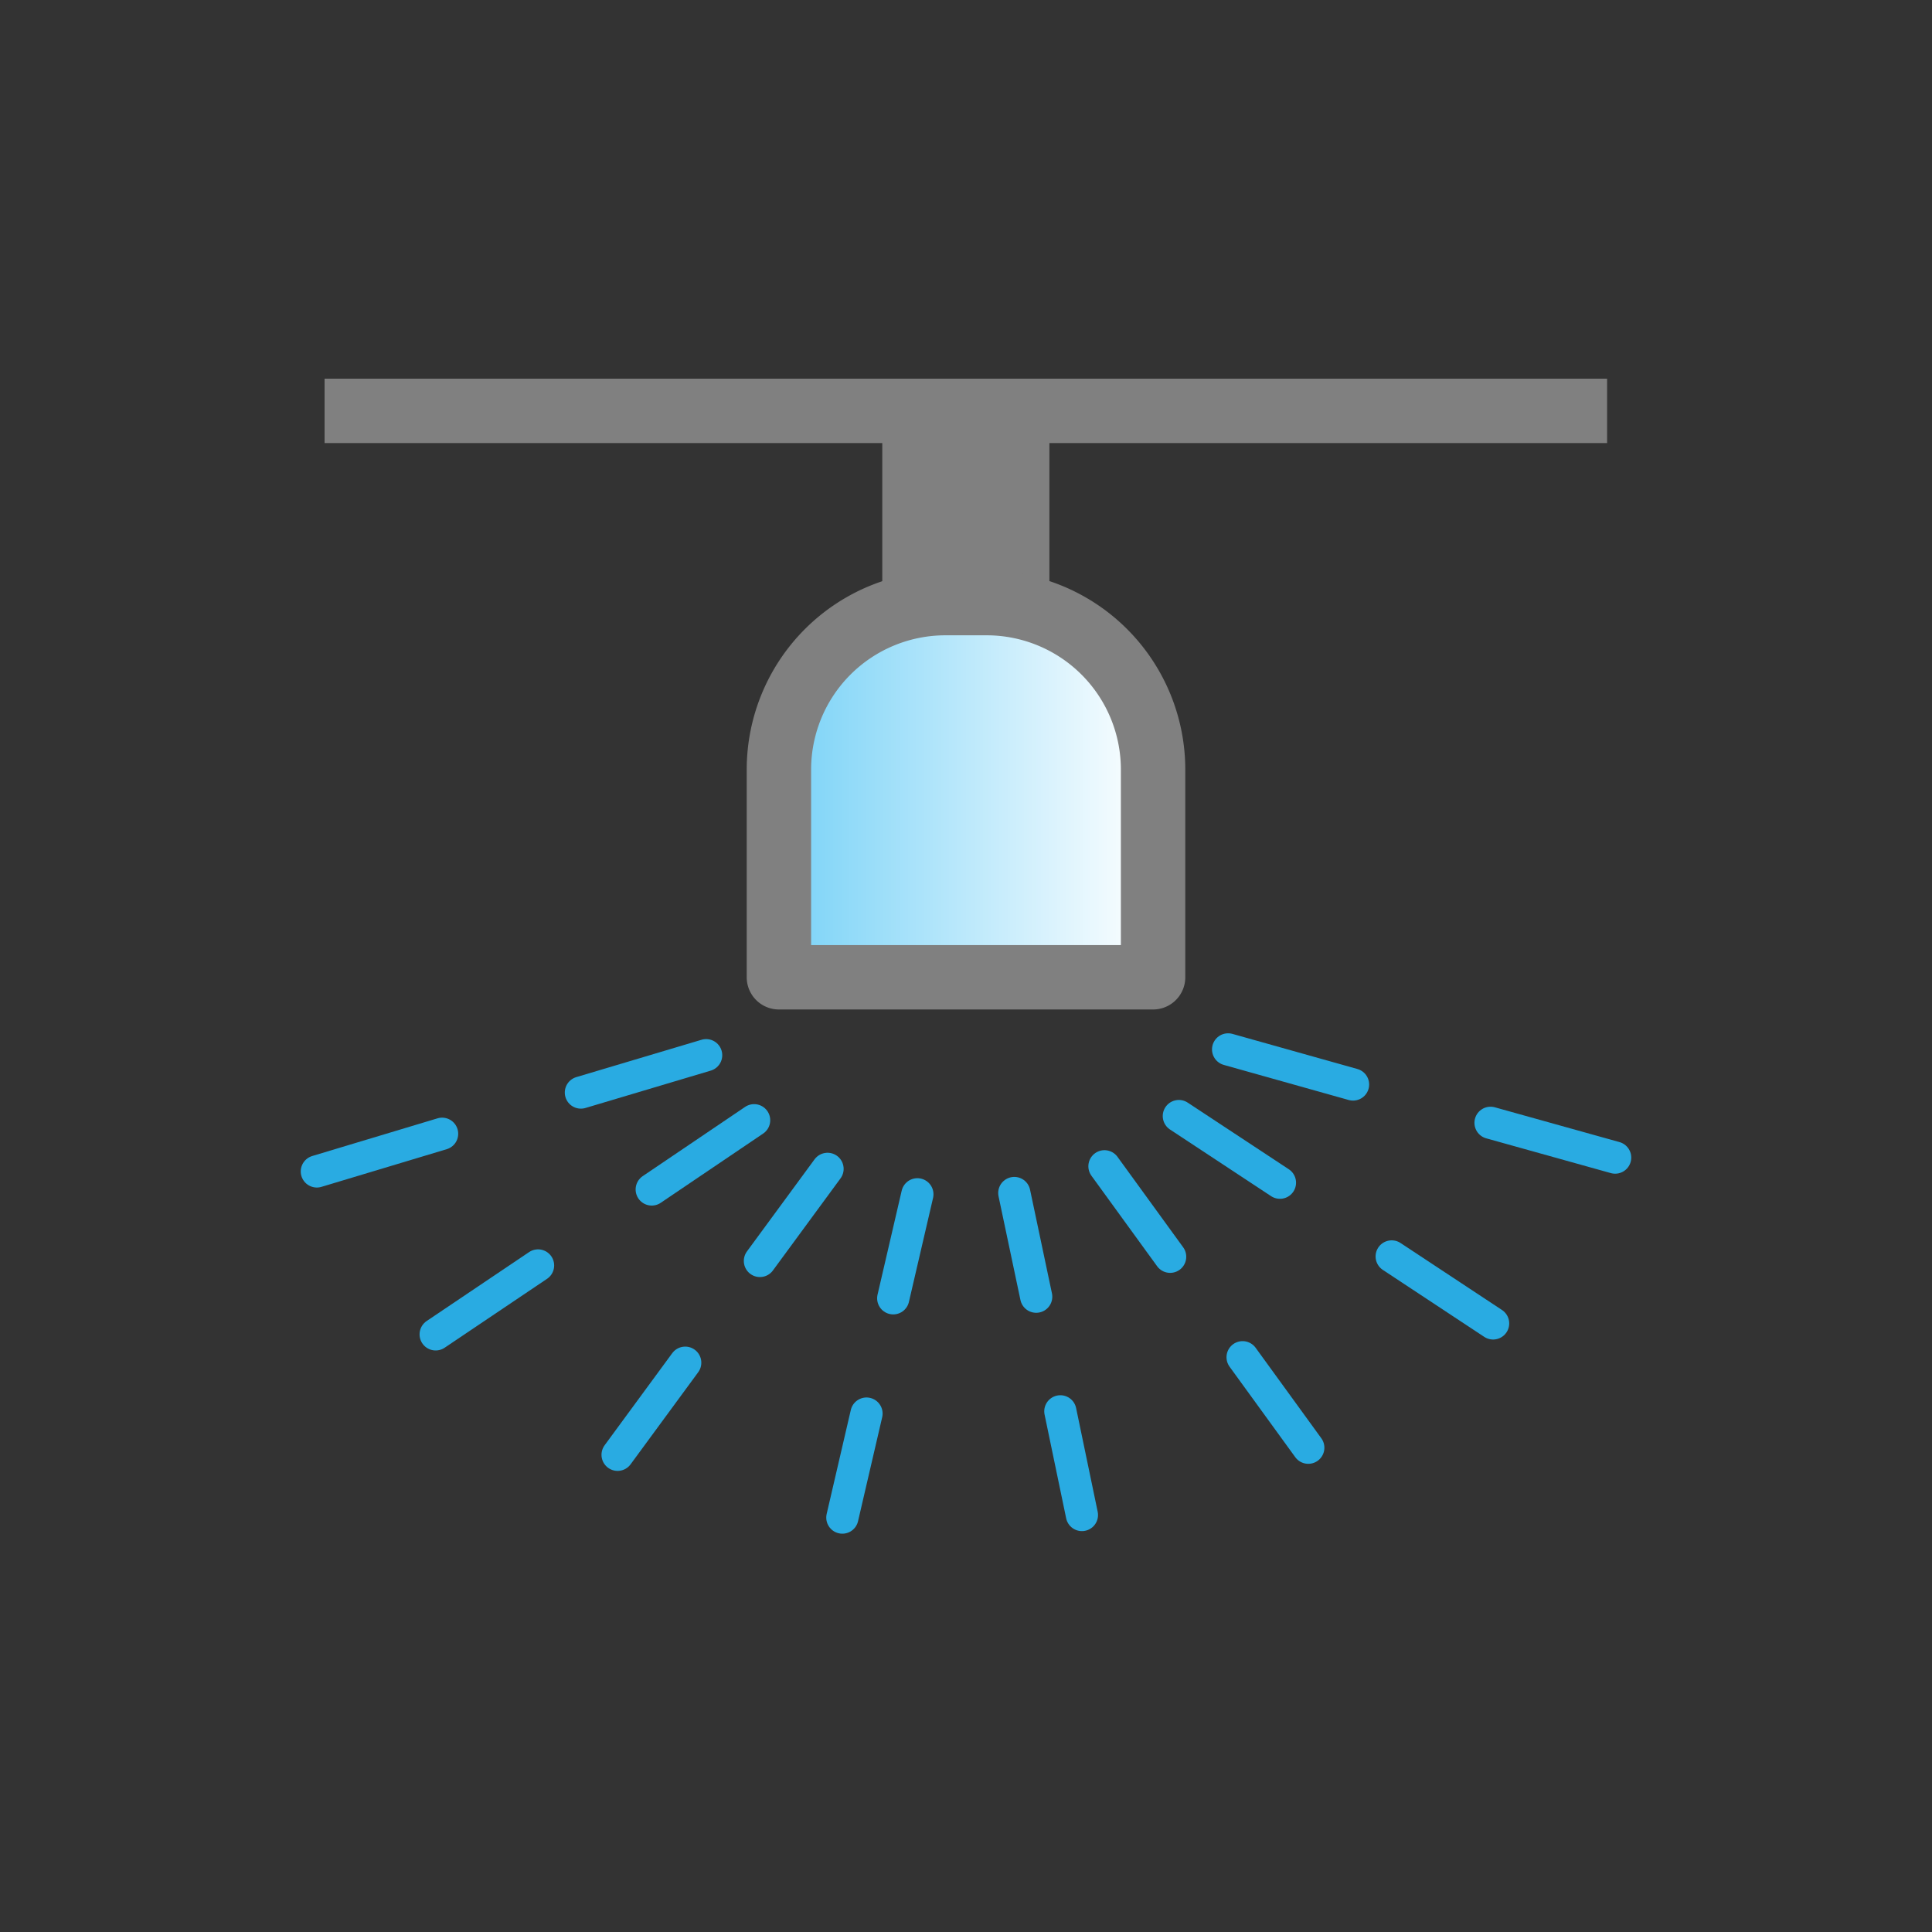 <svg xmlns="http://www.w3.org/2000/svg" xmlns:xlink="http://www.w3.org/1999/xlink" viewBox="0 0 60 60"><rect x="0" y="0" width="60" height="60" fill="#333333" stroke="none"/><defs><style>.cls-1,.cls-3{fill:none;}.cls-2{fill:gray;}.cls-3{stroke:#29abe2;stroke-linecap:round;}.cls-3,.cls-4{stroke-linejoin:round;}.cls-4{stroke:gray;stroke-linecap:square;stroke-width:2px;fill:url(#New_Gradient_Swatch_1);}</style><linearGradient id="New_Gradient_Swatch_1" x1="25.8" y1="26.57" x2="37.42" y2="26.57" gradientTransform="translate(-1.61 -2.03)" gradientUnits="userSpaceOnUse"><stop offset="0" stop-color="#fff"/><stop offset="1" stop-color="#78d2f7"/></linearGradient></defs><title>fire_security_on</title><g id="Layer_2" data-name="Layer 2"><g id="Layer_2-2" data-name="Layer 2"><rect class="cls-1" width="60" height="60"/><rect class="cls-2" x="10.08" y="11.76" width="39.83" height="2"/><rect class="cls-2" x="27.4" y="12.76" width="5.19" height="8.55"/><line class="cls-3" x1="50.16" y1="35.95" x2="46.29" y2="34.87"/><line class="cls-3" x1="42.02" y1="33.68" x2="38.14" y2="32.59"/><line class="cls-3" x1="46.37" y1="41.1" x2="43.22" y2="39.02"/><line class="cls-3" x1="39.75" y1="36.73" x2="36.61" y2="34.66"/><line class="cls-3" x1="40.63" y1="44.96" x2="38.59" y2="42.15"/><line class="cls-3" x1="36.34" y1="39.03" x2="34.3" y2="36.22"/><line class="cls-3" x1="33.6" y1="47.05" x2="32.93" y2="43.83"/><line class="cls-3" x1="32.18" y1="40.27" x2="31.5" y2="37.05"/><line class="cls-3" x1="26.16" y1="47.13" x2="26.91" y2="43.9"/><line class="cls-3" x1="27.74" y1="40.32" x2="28.49" y2="37.09"/><line class="cls-3" x1="19.18" y1="45.18" x2="21.28" y2="42.32"/><line class="cls-3" x1="23.6" y1="39.16" x2="25.7" y2="36.3"/><line class="cls-3" x1="13.53" y1="41.44" x2="16.71" y2="39.3"/><line class="cls-3" x1="20.24" y1="36.94" x2="23.42" y2="34.79"/><line class="cls-3" x1="9.84" y1="36.38" x2="13.73" y2="35.21"/><line class="cls-3" x1="18.04" y1="33.93" x2="21.93" y2="32.77"/><path class="cls-4" d="M24.19,18.73H35.81a0,0,0,0,1,0,0v6.45a5.17,5.17,0,0,1-5.17,5.17H29.36a5.17,5.17,0,0,1-5.17-5.17V18.73A0,0,0,0,1,24.19,18.73Z" transform="translate(60 49.08) rotate(180)"/></g></g></svg>